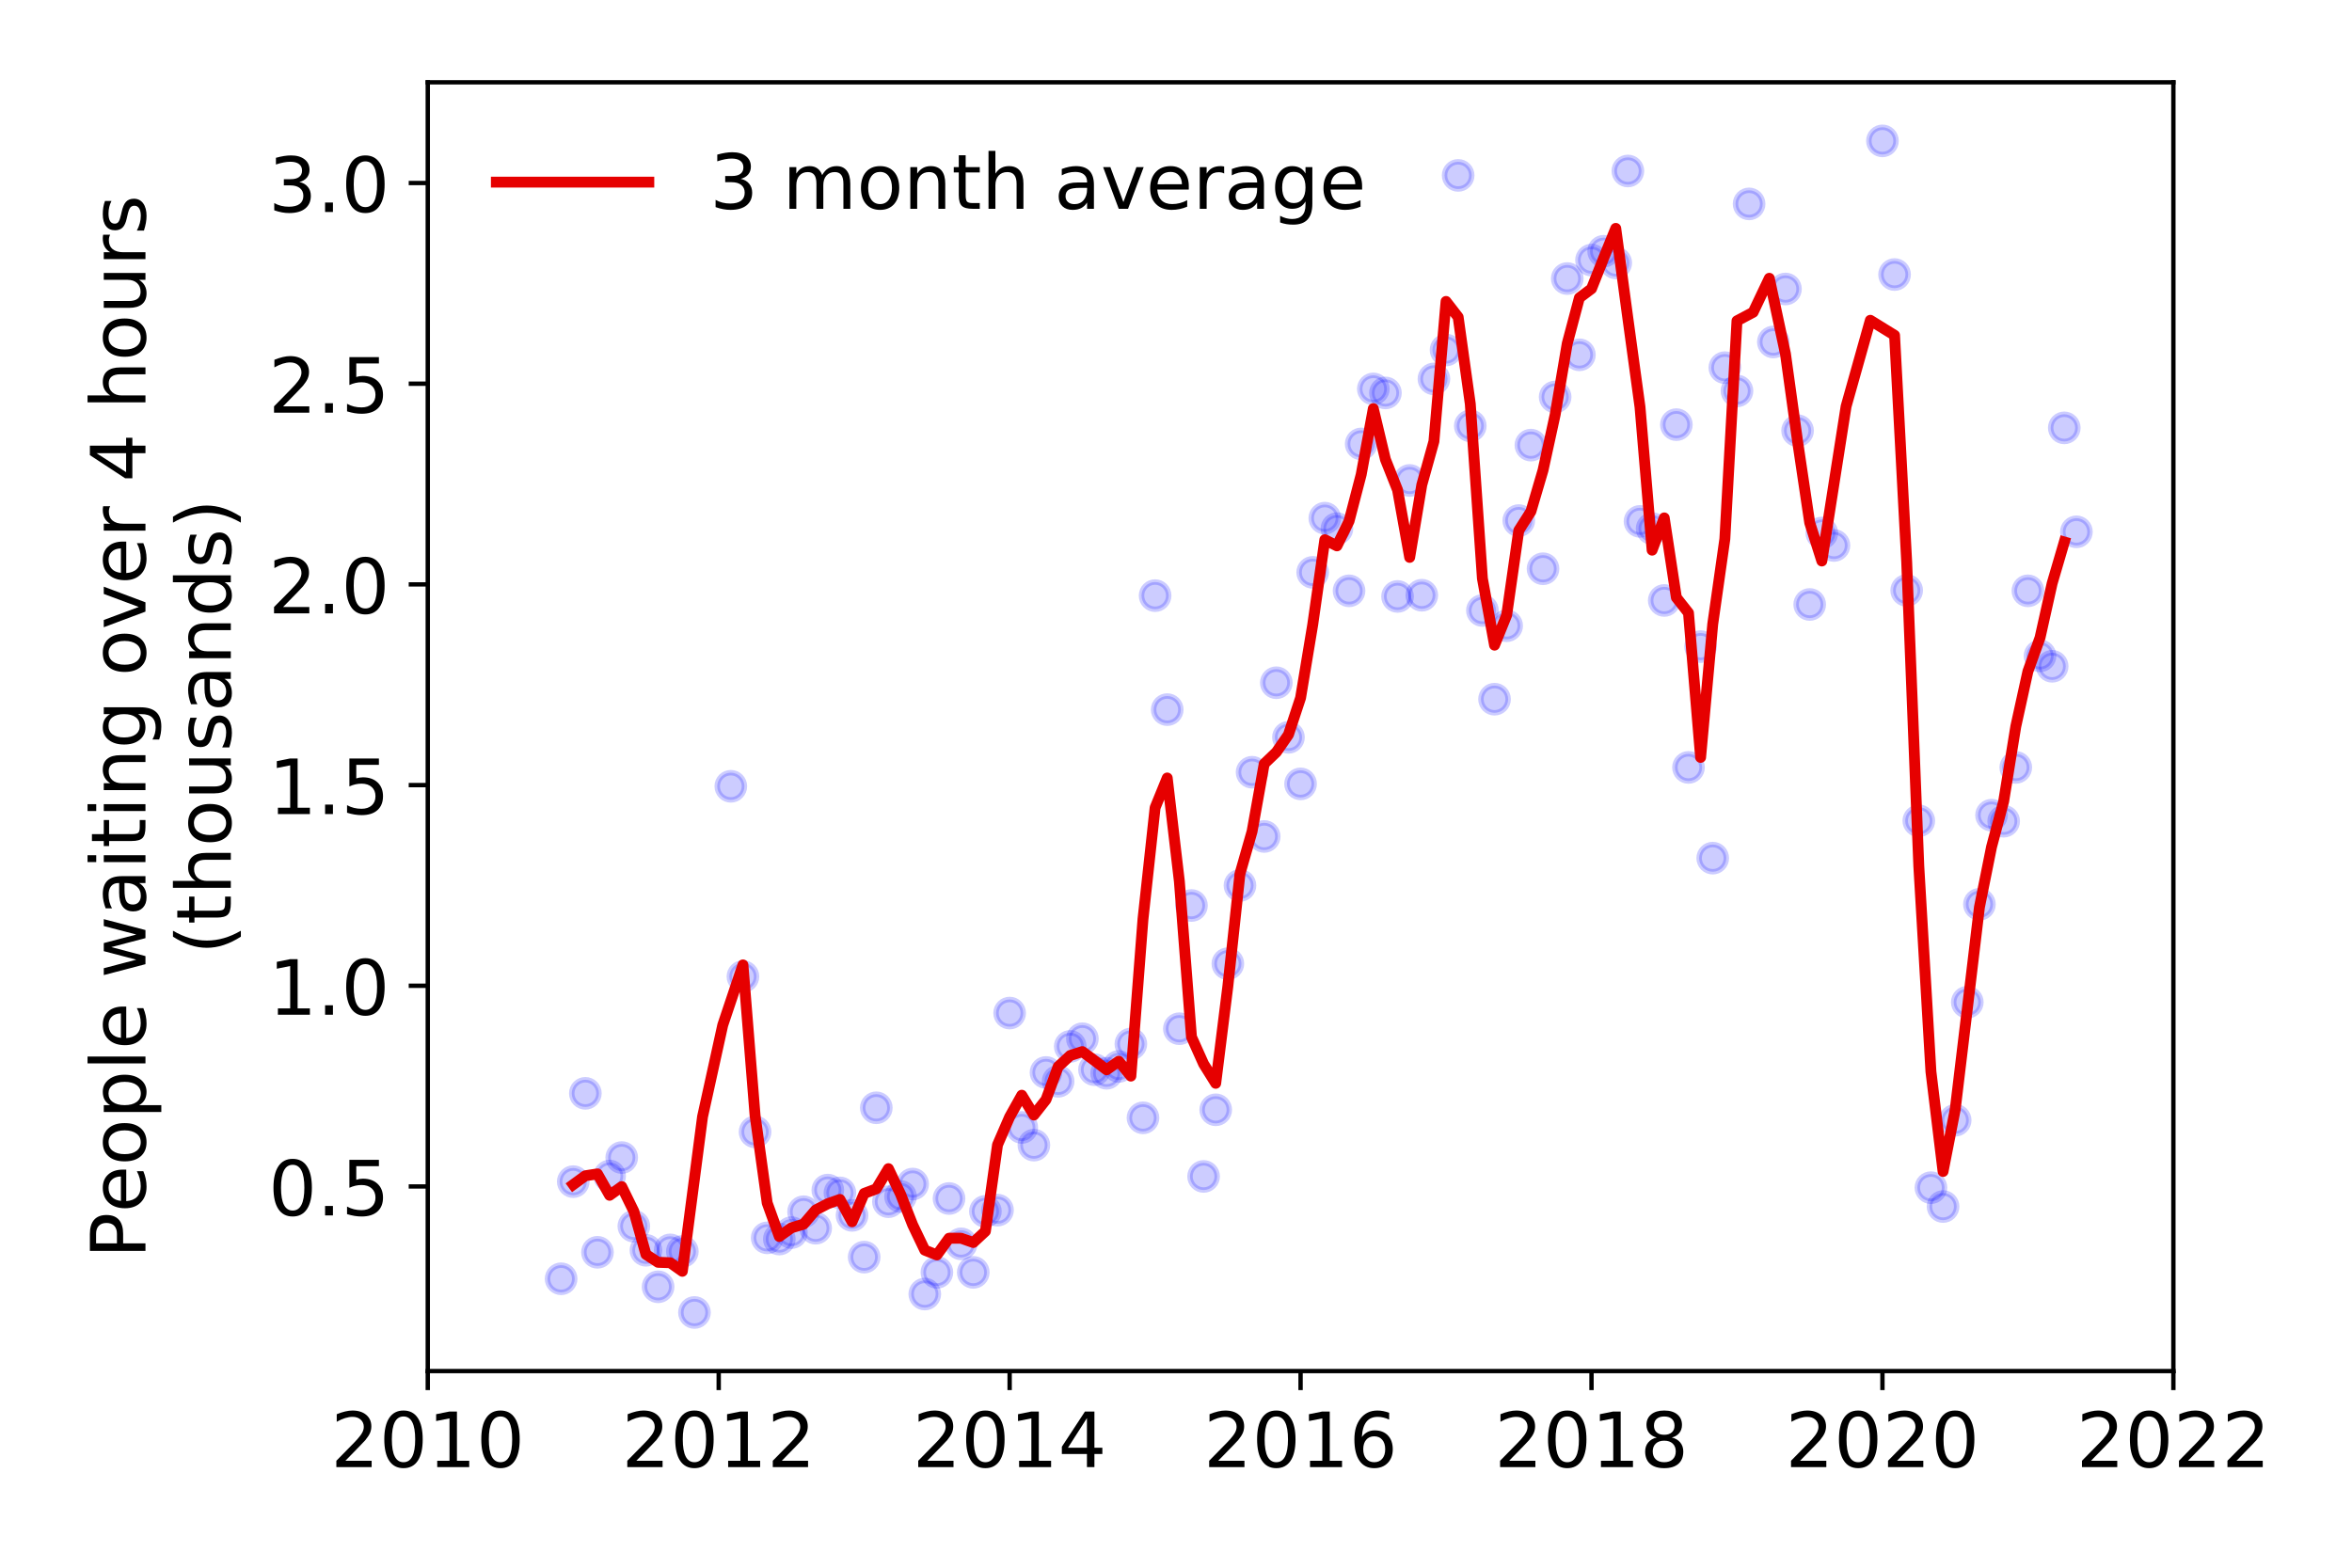 <?xml version="1.0" encoding="utf-8" standalone="no"?>
<!DOCTYPE svg PUBLIC "-//W3C//DTD SVG 1.1//EN"
  "http://www.w3.org/Graphics/SVG/1.1/DTD/svg11.dtd">
<!-- Created with matplotlib (https://matplotlib.org/) -->
<svg height="288pt" version="1.1" viewBox="0 0 432 288" width="432pt" xmlns="http://www.w3.org/2000/svg" xmlns:xlink="http://www.w3.org/1999/xlink">
 <defs>
  <style type="text/css">
*{stroke-linecap:butt;stroke-linejoin:round;}
  </style>
 </defs>
 <g id="figure_1">
  <g id="patch_1">
   <path d="M 0 288 
L 432 288 
L 432 0 
L 0 0 
z
" style="fill:#ffffff;"/>
  </g>
  <g id="axes_1">
   <g id="patch_2">
    <path d="M 78.57 251.88 
L 399.192 251.88 
L 399.192 15.12 
L 78.57 15.12 
z
" style="fill:#ffffff;"/>
   </g>
   <g id="matplotlib.axis_1">
    <g id="xtick_1">
     <g id="line2d_1">
      <defs>
       <path d="M 0 0 
L 0 3.5 
" id="m2242f8051a" style="stroke:#000000;stroke-width:0.8;"/>
      </defs>
      <g>
       <use style="stroke:#000000;stroke-width:0.8;" x="78.57" xlink:href="#m2242f8051a" y="251.88"/>
      </g>
     </g>
     <g id="text_1">
      <!-- 2010 -->
      <defs>
       <path d="M 19.188 8.297 
L 53.609 8.297 
L 53.609 0 
L 7.328 0 
L 7.328 8.297 
Q 12.938 14.109 22.625 23.891 
Q 32.328 33.688 34.812 36.531 
Q 39.547 41.844 41.422 45.531 
Q 43.312 49.219 43.312 52.781 
Q 43.312 58.594 39.234 62.25 
Q 35.156 65.922 28.609 65.922 
Q 23.969 65.922 18.812 64.312 
Q 13.672 62.703 7.812 59.422 
L 7.812 69.391 
Q 13.766 71.781 18.938 73 
Q 24.125 74.219 28.422 74.219 
Q 39.75 74.219 46.484 68.547 
Q 53.219 62.891 53.219 53.422 
Q 53.219 48.922 51.531 44.891 
Q 49.859 40.875 45.406 35.406 
Q 44.188 33.984 37.641 27.219 
Q 31.109 20.453 19.188 8.297 
z
" id="DejaVuSans-50"/>
       <path d="M 31.781 66.406 
Q 24.172 66.406 20.328 58.906 
Q 16.5 51.422 16.5 36.375 
Q 16.5 21.391 20.328 13.891 
Q 24.172 6.391 31.781 6.391 
Q 39.453 6.391 43.281 13.891 
Q 47.125 21.391 47.125 36.375 
Q 47.125 51.422 43.281 58.906 
Q 39.453 66.406 31.781 66.406 
z
M 31.781 74.219 
Q 44.047 74.219 50.516 64.516 
Q 56.984 54.828 56.984 36.375 
Q 56.984 17.969 50.516 8.266 
Q 44.047 -1.422 31.781 -1.422 
Q 19.531 -1.422 13.062 8.266 
Q 6.594 17.969 6.594 36.375 
Q 6.594 54.828 13.062 64.516 
Q 19.531 74.219 31.781 74.219 
z
" id="DejaVuSans-48"/>
       <path d="M 12.406 8.297 
L 28.516 8.297 
L 28.516 63.922 
L 10.984 60.406 
L 10.984 69.391 
L 28.422 72.906 
L 38.281 72.906 
L 38.281 8.297 
L 54.391 8.297 
L 54.391 0 
L 12.406 0 
z
" id="DejaVuSans-49"/>
      </defs>
      <g transform="translate(60.755 269.518)scale(0.14 -0.14)">
       <use xlink:href="#DejaVuSans-50"/>
       <use x="63.623" xlink:href="#DejaVuSans-48"/>
       <use x="127.246" xlink:href="#DejaVuSans-49"/>
       <use x="190.869" xlink:href="#DejaVuSans-48"/>
      </g>
     </g>
    </g>
    <g id="xtick_2">
     <g id="line2d_2">
      <g>
       <use style="stroke:#000000;stroke-width:0.8;" x="132.007" xlink:href="#m2242f8051a" y="251.88"/>
      </g>
     </g>
     <g id="text_2">
      <!-- 2012 -->
      <g transform="translate(114.192 269.518)scale(0.14 -0.14)">
       <use xlink:href="#DejaVuSans-50"/>
       <use x="63.623" xlink:href="#DejaVuSans-48"/>
       <use x="127.246" xlink:href="#DejaVuSans-49"/>
       <use x="190.869" xlink:href="#DejaVuSans-50"/>
      </g>
     </g>
    </g>
    <g id="xtick_3">
     <g id="line2d_3">
      <g>
       <use style="stroke:#000000;stroke-width:0.8;" x="185.444" xlink:href="#m2242f8051a" y="251.88"/>
      </g>
     </g>
     <g id="text_3">
      <!-- 2014 -->
      <defs>
       <path d="M 37.797 64.312 
L 12.891 25.391 
L 37.797 25.391 
z
M 35.203 72.906 
L 47.609 72.906 
L 47.609 25.391 
L 58.016 25.391 
L 58.016 17.188 
L 47.609 17.188 
L 47.609 0 
L 37.797 0 
L 37.797 17.188 
L 4.891 17.188 
L 4.891 26.703 
z
" id="DejaVuSans-52"/>
      </defs>
      <g transform="translate(167.629 269.518)scale(0.14 -0.14)">
       <use xlink:href="#DejaVuSans-50"/>
       <use x="63.623" xlink:href="#DejaVuSans-48"/>
       <use x="127.246" xlink:href="#DejaVuSans-49"/>
       <use x="190.869" xlink:href="#DejaVuSans-52"/>
      </g>
     </g>
    </g>
    <g id="xtick_4">
     <g id="line2d_4">
      <g>
       <use style="stroke:#000000;stroke-width:0.8;" x="238.881" xlink:href="#m2242f8051a" y="251.88"/>
      </g>
     </g>
     <g id="text_4">
      <!-- 2016 -->
      <defs>
       <path d="M 33.016 40.375 
Q 26.375 40.375 22.484 35.828 
Q 18.609 31.297 18.609 23.391 
Q 18.609 15.531 22.484 10.953 
Q 26.375 6.391 33.016 6.391 
Q 39.656 6.391 43.531 10.953 
Q 47.406 15.531 47.406 23.391 
Q 47.406 31.297 43.531 35.828 
Q 39.656 40.375 33.016 40.375 
z
M 52.594 71.297 
L 52.594 62.312 
Q 48.875 64.062 45.094 64.984 
Q 41.312 65.922 37.594 65.922 
Q 27.828 65.922 22.672 59.328 
Q 17.531 52.734 16.797 39.406 
Q 19.672 43.656 24.016 45.922 
Q 28.375 48.188 33.594 48.188 
Q 44.578 48.188 50.953 41.516 
Q 57.328 34.859 57.328 23.391 
Q 57.328 12.156 50.688 5.359 
Q 44.047 -1.422 33.016 -1.422 
Q 20.359 -1.422 13.672 8.266 
Q 6.984 17.969 6.984 36.375 
Q 6.984 53.656 15.188 63.938 
Q 23.391 74.219 37.203 74.219 
Q 40.922 74.219 44.703 73.484 
Q 48.484 72.75 52.594 71.297 
z
" id="DejaVuSans-54"/>
      </defs>
      <g transform="translate(221.066 269.518)scale(0.14 -0.14)">
       <use xlink:href="#DejaVuSans-50"/>
       <use x="63.623" xlink:href="#DejaVuSans-48"/>
       <use x="127.246" xlink:href="#DejaVuSans-49"/>
       <use x="190.869" xlink:href="#DejaVuSans-54"/>
      </g>
     </g>
    </g>
    <g id="xtick_5">
     <g id="line2d_5">
      <g>
       <use style="stroke:#000000;stroke-width:0.8;" x="292.318" xlink:href="#m2242f8051a" y="251.88"/>
      </g>
     </g>
     <g id="text_5">
      <!-- 2018 -->
      <defs>
       <path d="M 31.781 34.625 
Q 24.75 34.625 20.719 30.859 
Q 16.703 27.094 16.703 20.516 
Q 16.703 13.922 20.719 10.156 
Q 24.75 6.391 31.781 6.391 
Q 38.812 6.391 42.859 10.172 
Q 46.922 13.969 46.922 20.516 
Q 46.922 27.094 42.891 30.859 
Q 38.875 34.625 31.781 34.625 
z
M 21.922 38.812 
Q 15.578 40.375 12.031 44.719 
Q 8.5 49.078 8.5 55.328 
Q 8.5 64.062 14.719 69.141 
Q 20.953 74.219 31.781 74.219 
Q 42.672 74.219 48.875 69.141 
Q 55.078 64.062 55.078 55.328 
Q 55.078 49.078 51.531 44.719 
Q 48 40.375 41.703 38.812 
Q 48.828 37.156 52.797 32.312 
Q 56.781 27.484 56.781 20.516 
Q 56.781 9.906 50.312 4.234 
Q 43.844 -1.422 31.781 -1.422 
Q 19.734 -1.422 13.25 4.234 
Q 6.781 9.906 6.781 20.516 
Q 6.781 27.484 10.781 32.312 
Q 14.797 37.156 21.922 38.812 
z
M 18.312 54.391 
Q 18.312 48.734 21.844 45.562 
Q 25.391 42.391 31.781 42.391 
Q 38.141 42.391 41.719 45.562 
Q 45.312 48.734 45.312 54.391 
Q 45.312 60.062 41.719 63.234 
Q 38.141 66.406 31.781 66.406 
Q 25.391 66.406 21.844 63.234 
Q 18.312 60.062 18.312 54.391 
z
" id="DejaVuSans-56"/>
      </defs>
      <g transform="translate(274.503 269.518)scale(0.14 -0.14)">
       <use xlink:href="#DejaVuSans-50"/>
       <use x="63.623" xlink:href="#DejaVuSans-48"/>
       <use x="127.246" xlink:href="#DejaVuSans-49"/>
       <use x="190.869" xlink:href="#DejaVuSans-56"/>
      </g>
     </g>
    </g>
    <g id="xtick_6">
     <g id="line2d_6">
      <g>
       <use style="stroke:#000000;stroke-width:0.8;" x="345.755" xlink:href="#m2242f8051a" y="251.88"/>
      </g>
     </g>
     <g id="text_6">
      <!-- 2020 -->
      <g transform="translate(327.94 269.518)scale(0.14 -0.14)">
       <use xlink:href="#DejaVuSans-50"/>
       <use x="63.623" xlink:href="#DejaVuSans-48"/>
       <use x="127.246" xlink:href="#DejaVuSans-50"/>
       <use x="190.869" xlink:href="#DejaVuSans-48"/>
      </g>
     </g>
    </g>
    <g id="xtick_7">
     <g id="line2d_7">
      <g>
       <use style="stroke:#000000;stroke-width:0.8;" x="399.192" xlink:href="#m2242f8051a" y="251.88"/>
      </g>
     </g>
     <g id="text_7">
      <!-- 2022 -->
      <g transform="translate(381.377 269.518)scale(0.14 -0.14)">
       <use xlink:href="#DejaVuSans-50"/>
       <use x="63.623" xlink:href="#DejaVuSans-48"/>
       <use x="127.246" xlink:href="#DejaVuSans-50"/>
       <use x="190.869" xlink:href="#DejaVuSans-50"/>
      </g>
     </g>
    </g>
   </g>
   <g id="matplotlib.axis_2">
    <g id="ytick_1">
     <g id="line2d_8">
      <defs>
       <path d="M 0 0 
L -3.5 0 
" id="m1d94626349" style="stroke:#000000;stroke-width:0.8;"/>
      </defs>
      <g>
       <use style="stroke:#000000;stroke-width:0.8;" x="78.57" xlink:href="#m1d94626349" y="217.965"/>
      </g>
     </g>
     <g id="text_8">
      <!-- 0.5 -->
      <defs>
       <path d="M 10.688 12.406 
L 21 12.406 
L 21 0 
L 10.688 0 
z
" id="DejaVuSans-46"/>
       <path d="M 10.797 72.906 
L 49.516 72.906 
L 49.516 64.594 
L 19.828 64.594 
L 19.828 46.734 
Q 21.969 47.469 24.109 47.828 
Q 26.266 48.188 28.422 48.188 
Q 40.625 48.188 47.75 41.5 
Q 54.891 34.812 54.891 23.391 
Q 54.891 11.625 47.562 5.094 
Q 40.234 -1.422 26.906 -1.422 
Q 22.312 -1.422 17.547 -0.641 
Q 12.797 0.141 7.719 1.703 
L 7.719 11.625 
Q 12.109 9.234 16.797 8.062 
Q 21.484 6.891 26.703 6.891 
Q 35.156 6.891 40.078 11.328 
Q 45.016 15.766 45.016 23.391 
Q 45.016 31 40.078 35.438 
Q 35.156 39.891 26.703 39.891 
Q 22.75 39.891 18.812 39.016 
Q 14.891 38.141 10.797 36.281 
z
" id="DejaVuSans-53"/>
      </defs>
      <g transform="translate(49.306 223.284)scale(0.14 -0.14)">
       <use xlink:href="#DejaVuSans-48"/>
       <use x="63.623" xlink:href="#DejaVuSans-46"/>
       <use x="95.41" xlink:href="#DejaVuSans-53"/>
      </g>
     </g>
    </g>
    <g id="ytick_2">
     <g id="line2d_9">
      <g>
       <use style="stroke:#000000;stroke-width:0.8;" x="78.57" xlink:href="#m1d94626349" y="181.097"/>
      </g>
     </g>
     <g id="text_9">
      <!-- 1.0 -->
      <g transform="translate(49.306 186.416)scale(0.14 -0.14)">
       <use xlink:href="#DejaVuSans-49"/>
       <use x="63.623" xlink:href="#DejaVuSans-46"/>
       <use x="95.41" xlink:href="#DejaVuSans-48"/>
      </g>
     </g>
    </g>
    <g id="ytick_3">
     <g id="line2d_10">
      <g>
       <use style="stroke:#000000;stroke-width:0.8;" x="78.57" xlink:href="#m1d94626349" y="144.229"/>
      </g>
     </g>
     <g id="text_10">
      <!-- 1.5 -->
      <g transform="translate(49.306 149.548)scale(0.14 -0.14)">
       <use xlink:href="#DejaVuSans-49"/>
       <use x="63.623" xlink:href="#DejaVuSans-46"/>
       <use x="95.41" xlink:href="#DejaVuSans-53"/>
      </g>
     </g>
    </g>
    <g id="ytick_4">
     <g id="line2d_11">
      <g>
       <use style="stroke:#000000;stroke-width:0.8;" x="78.57" xlink:href="#m1d94626349" y="107.36"/>
      </g>
     </g>
     <g id="text_11">
      <!-- 2.0 -->
      <g transform="translate(49.306 112.679)scale(0.14 -0.14)">
       <use xlink:href="#DejaVuSans-50"/>
       <use x="63.623" xlink:href="#DejaVuSans-46"/>
       <use x="95.41" xlink:href="#DejaVuSans-48"/>
      </g>
     </g>
    </g>
    <g id="ytick_5">
     <g id="line2d_12">
      <g>
       <use style="stroke:#000000;stroke-width:0.8;" x="78.57" xlink:href="#m1d94626349" y="70.492"/>
      </g>
     </g>
     <g id="text_12">
      <!-- 2.5 -->
      <g transform="translate(49.306 75.811)scale(0.14 -0.14)">
       <use xlink:href="#DejaVuSans-50"/>
       <use x="63.623" xlink:href="#DejaVuSans-46"/>
       <use x="95.41" xlink:href="#DejaVuSans-53"/>
      </g>
     </g>
    </g>
    <g id="ytick_6">
     <g id="line2d_13">
      <g>
       <use style="stroke:#000000;stroke-width:0.8;" x="78.57" xlink:href="#m1d94626349" y="33.624"/>
      </g>
     </g>
     <g id="text_13">
      <!-- 3.0 -->
      <defs>
       <path d="M 40.578 39.312 
Q 47.656 37.797 51.625 33 
Q 55.609 28.219 55.609 21.188 
Q 55.609 10.406 48.188 4.484 
Q 40.766 -1.422 27.094 -1.422 
Q 22.516 -1.422 17.656 -0.516 
Q 12.797 0.391 7.625 2.203 
L 7.625 11.719 
Q 11.719 9.328 16.594 8.109 
Q 21.484 6.891 26.812 6.891 
Q 36.078 6.891 40.938 10.547 
Q 45.797 14.203 45.797 21.188 
Q 45.797 27.641 41.281 31.266 
Q 36.766 34.906 28.719 34.906 
L 20.219 34.906 
L 20.219 43.016 
L 29.109 43.016 
Q 36.375 43.016 40.234 45.922 
Q 44.094 48.828 44.094 54.297 
Q 44.094 59.906 40.109 62.906 
Q 36.141 65.922 28.719 65.922 
Q 24.656 65.922 20.016 65.031 
Q 15.375 64.156 9.812 62.312 
L 9.812 71.094 
Q 15.438 72.656 20.344 73.438 
Q 25.25 74.219 29.594 74.219 
Q 40.828 74.219 47.359 69.109 
Q 53.906 64.016 53.906 55.328 
Q 53.906 49.266 50.438 45.094 
Q 46.969 40.922 40.578 39.312 
z
" id="DejaVuSans-51"/>
      </defs>
      <g transform="translate(49.306 38.943)scale(0.14 -0.14)">
       <use xlink:href="#DejaVuSans-51"/>
       <use x="63.623" xlink:href="#DejaVuSans-46"/>
       <use x="95.41" xlink:href="#DejaVuSans-48"/>
      </g>
     </g>
    </g>
    <g id="text_14">
     <!-- People waiting over 4 hours -->
     <defs>
      <path d="M 19.672 64.797 
L 19.672 37.406 
L 32.078 37.406 
Q 38.969 37.406 42.719 40.969 
Q 46.484 44.531 46.484 51.125 
Q 46.484 57.672 42.719 61.234 
Q 38.969 64.797 32.078 64.797 
z
M 9.812 72.906 
L 32.078 72.906 
Q 44.344 72.906 50.609 67.359 
Q 56.891 61.812 56.891 51.125 
Q 56.891 40.328 50.609 34.812 
Q 44.344 29.297 32.078 29.297 
L 19.672 29.297 
L 19.672 0 
L 9.812 0 
z
" id="DejaVuSans-80"/>
      <path d="M 56.203 29.594 
L 56.203 25.203 
L 14.891 25.203 
Q 15.484 15.922 20.484 11.062 
Q 25.484 6.203 34.422 6.203 
Q 39.594 6.203 44.453 7.469 
Q 49.312 8.734 54.109 11.281 
L 54.109 2.781 
Q 49.266 0.734 44.188 -0.344 
Q 39.109 -1.422 33.891 -1.422 
Q 20.797 -1.422 13.156 6.188 
Q 5.516 13.812 5.516 26.812 
Q 5.516 40.234 12.766 48.109 
Q 20.016 56 32.328 56 
Q 43.359 56 49.781 48.891 
Q 56.203 41.797 56.203 29.594 
z
M 47.219 32.234 
Q 47.125 39.594 43.094 43.984 
Q 39.062 48.391 32.422 48.391 
Q 24.906 48.391 20.391 44.141 
Q 15.875 39.891 15.188 32.172 
z
" id="DejaVuSans-101"/>
      <path d="M 30.609 48.391 
Q 23.391 48.391 19.188 42.75 
Q 14.984 37.109 14.984 27.297 
Q 14.984 17.484 19.156 11.844 
Q 23.344 6.203 30.609 6.203 
Q 37.797 6.203 41.984 11.859 
Q 46.188 17.531 46.188 27.297 
Q 46.188 37.016 41.984 42.703 
Q 37.797 48.391 30.609 48.391 
z
M 30.609 56 
Q 42.328 56 49.016 48.375 
Q 55.719 40.766 55.719 27.297 
Q 55.719 13.875 49.016 6.219 
Q 42.328 -1.422 30.609 -1.422 
Q 18.844 -1.422 12.172 6.219 
Q 5.516 13.875 5.516 27.297 
Q 5.516 40.766 12.172 48.375 
Q 18.844 56 30.609 56 
z
" id="DejaVuSans-111"/>
      <path d="M 18.109 8.203 
L 18.109 -20.797 
L 9.078 -20.797 
L 9.078 54.688 
L 18.109 54.688 
L 18.109 46.391 
Q 20.953 51.266 25.266 53.625 
Q 29.594 56 35.594 56 
Q 45.562 56 51.781 48.094 
Q 58.016 40.188 58.016 27.297 
Q 58.016 14.406 51.781 6.484 
Q 45.562 -1.422 35.594 -1.422 
Q 29.594 -1.422 25.266 0.953 
Q 20.953 3.328 18.109 8.203 
z
M 48.688 27.297 
Q 48.688 37.203 44.609 42.844 
Q 40.531 48.484 33.406 48.484 
Q 26.266 48.484 22.188 42.844 
Q 18.109 37.203 18.109 27.297 
Q 18.109 17.391 22.188 11.75 
Q 26.266 6.109 33.406 6.109 
Q 40.531 6.109 44.609 11.75 
Q 48.688 17.391 48.688 27.297 
z
" id="DejaVuSans-112"/>
      <path d="M 9.422 75.984 
L 18.406 75.984 
L 18.406 0 
L 9.422 0 
z
" id="DejaVuSans-108"/>
      <path id="DejaVuSans-32"/>
      <path d="M 4.203 54.688 
L 13.188 54.688 
L 24.422 12.016 
L 35.594 54.688 
L 46.188 54.688 
L 57.422 12.016 
L 68.609 54.688 
L 77.594 54.688 
L 63.281 0 
L 52.688 0 
L 40.922 44.828 
L 29.109 0 
L 18.5 0 
z
" id="DejaVuSans-119"/>
      <path d="M 34.281 27.484 
Q 23.391 27.484 19.188 25 
Q 14.984 22.516 14.984 16.5 
Q 14.984 11.719 18.141 8.906 
Q 21.297 6.109 26.703 6.109 
Q 34.188 6.109 38.703 11.406 
Q 43.219 16.703 43.219 25.484 
L 43.219 27.484 
z
M 52.203 31.203 
L 52.203 0 
L 43.219 0 
L 43.219 8.297 
Q 40.141 3.328 35.547 0.953 
Q 30.953 -1.422 24.312 -1.422 
Q 15.922 -1.422 10.953 3.297 
Q 6 8.016 6 15.922 
Q 6 25.141 12.172 29.828 
Q 18.359 34.516 30.609 34.516 
L 43.219 34.516 
L 43.219 35.406 
Q 43.219 41.609 39.141 45 
Q 35.062 48.391 27.688 48.391 
Q 23 48.391 18.547 47.266 
Q 14.109 46.141 10.016 43.891 
L 10.016 52.203 
Q 14.938 54.109 19.578 55.047 
Q 24.219 56 28.609 56 
Q 40.484 56 46.344 49.844 
Q 52.203 43.703 52.203 31.203 
z
" id="DejaVuSans-97"/>
      <path d="M 9.422 54.688 
L 18.406 54.688 
L 18.406 0 
L 9.422 0 
z
M 9.422 75.984 
L 18.406 75.984 
L 18.406 64.594 
L 9.422 64.594 
z
" id="DejaVuSans-105"/>
      <path d="M 18.312 70.219 
L 18.312 54.688 
L 36.812 54.688 
L 36.812 47.703 
L 18.312 47.703 
L 18.312 18.016 
Q 18.312 11.328 20.141 9.422 
Q 21.969 7.516 27.594 7.516 
L 36.812 7.516 
L 36.812 0 
L 27.594 0 
Q 17.188 0 13.234 3.875 
Q 9.281 7.766 9.281 18.016 
L 9.281 47.703 
L 2.688 47.703 
L 2.688 54.688 
L 9.281 54.688 
L 9.281 70.219 
z
" id="DejaVuSans-116"/>
      <path d="M 54.891 33.016 
L 54.891 0 
L 45.906 0 
L 45.906 32.719 
Q 45.906 40.484 42.875 44.328 
Q 39.844 48.188 33.797 48.188 
Q 26.516 48.188 22.312 43.547 
Q 18.109 38.922 18.109 30.906 
L 18.109 0 
L 9.078 0 
L 9.078 54.688 
L 18.109 54.688 
L 18.109 46.188 
Q 21.344 51.125 25.703 53.562 
Q 30.078 56 35.797 56 
Q 45.219 56 50.047 50.172 
Q 54.891 44.344 54.891 33.016 
z
" id="DejaVuSans-110"/>
      <path d="M 45.406 27.984 
Q 45.406 37.75 41.375 43.109 
Q 37.359 48.484 30.078 48.484 
Q 22.859 48.484 18.828 43.109 
Q 14.797 37.75 14.797 27.984 
Q 14.797 18.266 18.828 12.891 
Q 22.859 7.516 30.078 7.516 
Q 37.359 7.516 41.375 12.891 
Q 45.406 18.266 45.406 27.984 
z
M 54.391 6.781 
Q 54.391 -7.172 48.188 -13.984 
Q 42 -20.797 29.203 -20.797 
Q 24.469 -20.797 20.266 -20.094 
Q 16.062 -19.391 12.109 -17.922 
L 12.109 -9.188 
Q 16.062 -11.328 19.922 -12.344 
Q 23.781 -13.375 27.781 -13.375 
Q 36.625 -13.375 41.016 -8.766 
Q 45.406 -4.156 45.406 5.172 
L 45.406 9.625 
Q 42.625 4.781 38.281 2.391 
Q 33.938 0 27.875 0 
Q 17.828 0 11.672 7.656 
Q 5.516 15.328 5.516 27.984 
Q 5.516 40.672 11.672 48.328 
Q 17.828 56 27.875 56 
Q 33.938 56 38.281 53.609 
Q 42.625 51.219 45.406 46.391 
L 45.406 54.688 
L 54.391 54.688 
z
" id="DejaVuSans-103"/>
      <path d="M 2.984 54.688 
L 12.5 54.688 
L 29.594 8.797 
L 46.688 54.688 
L 56.203 54.688 
L 35.688 0 
L 23.484 0 
z
" id="DejaVuSans-118"/>
      <path d="M 41.109 46.297 
Q 39.594 47.172 37.812 47.578 
Q 36.031 48 33.891 48 
Q 26.266 48 22.188 43.047 
Q 18.109 38.094 18.109 28.812 
L 18.109 0 
L 9.078 0 
L 9.078 54.688 
L 18.109 54.688 
L 18.109 46.188 
Q 20.953 51.172 25.484 53.578 
Q 30.031 56 36.531 56 
Q 37.453 56 38.578 55.875 
Q 39.703 55.766 41.062 55.516 
z
" id="DejaVuSans-114"/>
      <path d="M 54.891 33.016 
L 54.891 0 
L 45.906 0 
L 45.906 32.719 
Q 45.906 40.484 42.875 44.328 
Q 39.844 48.188 33.797 48.188 
Q 26.516 48.188 22.312 43.547 
Q 18.109 38.922 18.109 30.906 
L 18.109 0 
L 9.078 0 
L 9.078 75.984 
L 18.109 75.984 
L 18.109 46.188 
Q 21.344 51.125 25.703 53.562 
Q 30.078 56 35.797 56 
Q 45.219 56 50.047 50.172 
Q 54.891 44.344 54.891 33.016 
z
" id="DejaVuSans-104"/>
      <path d="M 8.5 21.578 
L 8.5 54.688 
L 17.484 54.688 
L 17.484 21.922 
Q 17.484 14.156 20.5 10.266 
Q 23.531 6.391 29.594 6.391 
Q 36.859 6.391 41.078 11.031 
Q 45.312 15.672 45.312 23.688 
L 45.312 54.688 
L 54.297 54.688 
L 54.297 0 
L 45.312 0 
L 45.312 8.406 
Q 42.047 3.422 37.719 1 
Q 33.406 -1.422 27.688 -1.422 
Q 18.266 -1.422 13.375 4.438 
Q 8.5 10.297 8.5 21.578 
z
M 31.109 56 
z
" id="DejaVuSans-117"/>
      <path d="M 44.281 53.078 
L 44.281 44.578 
Q 40.484 46.531 36.375 47.5 
Q 32.281 48.484 27.875 48.484 
Q 21.188 48.484 17.844 46.438 
Q 14.5 44.391 14.5 40.281 
Q 14.5 37.156 16.891 35.375 
Q 19.281 33.594 26.516 31.984 
L 29.594 31.297 
Q 39.156 29.25 43.188 25.516 
Q 47.219 21.781 47.219 15.094 
Q 47.219 7.469 41.188 3.016 
Q 35.156 -1.422 24.609 -1.422 
Q 20.219 -1.422 15.453 -0.562 
Q 10.688 0.297 5.422 2 
L 5.422 11.281 
Q 10.406 8.688 15.234 7.391 
Q 20.062 6.109 24.812 6.109 
Q 31.156 6.109 34.562 8.281 
Q 37.984 10.453 37.984 14.406 
Q 37.984 18.062 35.516 20.016 
Q 33.062 21.969 24.703 23.781 
L 21.578 24.516 
Q 13.234 26.266 9.516 29.906 
Q 5.812 33.547 5.812 39.891 
Q 5.812 47.609 11.281 51.797 
Q 16.75 56 26.812 56 
Q 31.781 56 36.172 55.266 
Q 40.578 54.547 44.281 53.078 
z
" id="DejaVuSans-115"/>
     </defs>
     <g transform="translate(26.717 231.175)rotate(-90)scale(0.14 -0.14)">
      <use xlink:href="#DejaVuSans-80"/>
      <use x="60.256" xlink:href="#DejaVuSans-101"/>
      <use x="121.779" xlink:href="#DejaVuSans-111"/>
      <use x="182.961" xlink:href="#DejaVuSans-112"/>
      <use x="246.438" xlink:href="#DejaVuSans-108"/>
      <use x="274.221" xlink:href="#DejaVuSans-101"/>
      <use x="335.744" xlink:href="#DejaVuSans-32"/>
      <use x="367.531" xlink:href="#DejaVuSans-119"/>
      <use x="449.318" xlink:href="#DejaVuSans-97"/>
      <use x="510.598" xlink:href="#DejaVuSans-105"/>
      <use x="538.381" xlink:href="#DejaVuSans-116"/>
      <use x="577.59" xlink:href="#DejaVuSans-105"/>
      <use x="605.373" xlink:href="#DejaVuSans-110"/>
      <use x="668.752" xlink:href="#DejaVuSans-103"/>
      <use x="732.229" xlink:href="#DejaVuSans-32"/>
      <use x="764.016" xlink:href="#DejaVuSans-111"/>
      <use x="825.197" xlink:href="#DejaVuSans-118"/>
      <use x="884.377" xlink:href="#DejaVuSans-101"/>
      <use x="945.9" xlink:href="#DejaVuSans-114"/>
      <use x="987.014" xlink:href="#DejaVuSans-32"/>
      <use x="1018.801" xlink:href="#DejaVuSans-52"/>
      <use x="1082.424" xlink:href="#DejaVuSans-32"/>
      <use x="1114.211" xlink:href="#DejaVuSans-104"/>
      <use x="1177.59" xlink:href="#DejaVuSans-111"/>
      <use x="1238.771" xlink:href="#DejaVuSans-117"/>
      <use x="1302.15" xlink:href="#DejaVuSans-114"/>
      <use x="1343.264" xlink:href="#DejaVuSans-115"/>
     </g>
     <!-- (thousands) -->
     <defs>
      <path d="M 31 75.875 
Q 24.469 64.656 21.281 53.656 
Q 18.109 42.672 18.109 31.391 
Q 18.109 20.125 21.312 9.062 
Q 24.516 -2 31 -13.188 
L 23.188 -13.188 
Q 15.875 -1.703 12.234 9.375 
Q 8.594 20.453 8.594 31.391 
Q 8.594 42.281 12.203 53.312 
Q 15.828 64.359 23.188 75.875 
z
" id="DejaVuSans-40"/>
      <path d="M 45.406 46.391 
L 45.406 75.984 
L 54.391 75.984 
L 54.391 0 
L 45.406 0 
L 45.406 8.203 
Q 42.578 3.328 38.25 0.953 
Q 33.938 -1.422 27.875 -1.422 
Q 17.969 -1.422 11.734 6.484 
Q 5.516 14.406 5.516 27.297 
Q 5.516 40.188 11.734 48.094 
Q 17.969 56 27.875 56 
Q 33.938 56 38.25 53.625 
Q 42.578 51.266 45.406 46.391 
z
M 14.797 27.297 
Q 14.797 17.391 18.875 11.75 
Q 22.953 6.109 30.078 6.109 
Q 37.203 6.109 41.297 11.75 
Q 45.406 17.391 45.406 27.297 
Q 45.406 37.203 41.297 42.844 
Q 37.203 48.484 30.078 48.484 
Q 22.953 48.484 18.875 42.844 
Q 14.797 37.203 14.797 27.297 
z
" id="DejaVuSans-100"/>
      <path d="M 8.016 75.875 
L 15.828 75.875 
Q 23.141 64.359 26.781 53.312 
Q 30.422 42.281 30.422 31.391 
Q 30.422 20.453 26.781 9.375 
Q 23.141 -1.703 15.828 -13.188 
L 8.016 -13.188 
Q 14.5 -2 17.703 9.062 
Q 20.906 20.125 20.906 31.391 
Q 20.906 42.672 17.703 53.656 
Q 14.5 64.656 8.016 75.875 
z
" id="DejaVuSans-41"/>
     </defs>
     <g transform="translate(42.394 175.325)rotate(-90)scale(0.14 -0.14)">
      <use xlink:href="#DejaVuSans-40"/>
      <use x="39.014" xlink:href="#DejaVuSans-116"/>
      <use x="78.223" xlink:href="#DejaVuSans-104"/>
      <use x="141.602" xlink:href="#DejaVuSans-111"/>
      <use x="202.783" xlink:href="#DejaVuSans-117"/>
      <use x="266.162" xlink:href="#DejaVuSans-115"/>
      <use x="318.262" xlink:href="#DejaVuSans-97"/>
      <use x="379.541" xlink:href="#DejaVuSans-110"/>
      <use x="442.92" xlink:href="#DejaVuSans-100"/>
      <use x="506.396" xlink:href="#DejaVuSans-115"/>
      <use x="558.496" xlink:href="#DejaVuSans-41"/>
     </g>
    </g>
   </g>
   <g id="line2d_14">
    <defs>
     <path d="M 0 2.5 
C 0.663 2.5 1.299 2.237 1.768 1.768 
C 2.237 1.299 2.5 0.663 2.5 0 
C 2.5 -0.663 2.237 -1.299 1.768 -1.768 
C 1.299 -2.237 0.663 -2.5 0 -2.5 
C -0.663 -2.5 -1.299 -2.237 -1.768 -1.768 
C -2.237 -1.299 -2.5 -0.663 -2.5 0 
C -2.5 0.663 -2.237 1.299 -1.768 1.768 
C -1.299 2.237 -0.663 2.5 0 2.5 
z
" id="m7524c88c62" style="stroke:#0000ff;stroke-opacity:0.2;"/>
    </defs>
    <g clip-path="url(#pe0cf7ed4c1)">
     <use style="fill:#0000ff;fill-opacity:0.2;stroke:#0000ff;stroke-opacity:0.2;" x="381.38" xlink:href="#m7524c88c62" y="97.701"/>
     <use style="fill:#0000ff;fill-opacity:0.2;stroke:#0000ff;stroke-opacity:0.2;" x="379.154" xlink:href="#m7524c88c62" y="78.603"/>
     <use style="fill:#0000ff;fill-opacity:0.2;stroke:#0000ff;stroke-opacity:0.2;" x="376.927" xlink:href="#m7524c88c62" y="122.403"/>
     <use style="fill:#0000ff;fill-opacity:0.2;stroke:#0000ff;stroke-opacity:0.2;" x="374.701" xlink:href="#m7524c88c62" y="120.486"/>
     <use style="fill:#0000ff;fill-opacity:0.2;stroke:#0000ff;stroke-opacity:0.2;" x="372.474" xlink:href="#m7524c88c62" y="108.54"/>
     <use style="fill:#0000ff;fill-opacity:0.2;stroke:#0000ff;stroke-opacity:0.2;" x="370.247" xlink:href="#m7524c88c62" y="140.984"/>
     <use style="fill:#0000ff;fill-opacity:0.2;stroke:#0000ff;stroke-opacity:0.2;" x="368.021" xlink:href="#m7524c88c62" y="150.865"/>
     <use style="fill:#0000ff;fill-opacity:0.2;stroke:#0000ff;stroke-opacity:0.2;" x="365.794" xlink:href="#m7524c88c62" y="149.759"/>
     <use style="fill:#0000ff;fill-opacity:0.2;stroke:#0000ff;stroke-opacity:0.2;" x="363.568" xlink:href="#m7524c88c62" y="166.128"/>
     <use style="fill:#0000ff;fill-opacity:0.2;stroke:#0000ff;stroke-opacity:0.2;" x="361.341" xlink:href="#m7524c88c62" y="184.12"/>
     <use style="fill:#0000ff;fill-opacity:0.2;stroke:#0000ff;stroke-opacity:0.2;" x="359.115" xlink:href="#m7524c88c62" y="205.798"/>
     <use style="fill:#0000ff;fill-opacity:0.2;stroke:#0000ff;stroke-opacity:0.2;" x="356.888" xlink:href="#m7524c88c62" y="221.652"/>
     <use style="fill:#0000ff;fill-opacity:0.2;stroke:#0000ff;stroke-opacity:0.2;" x="354.662" xlink:href="#m7524c88c62" y="218.186"/>
     <use style="fill:#0000ff;fill-opacity:0.2;stroke:#0000ff;stroke-opacity:0.2;" x="352.435" xlink:href="#m7524c88c62" y="150.791"/>
     <use style="fill:#0000ff;fill-opacity:0.2;stroke:#0000ff;stroke-opacity:0.2;" x="350.209" xlink:href="#m7524c88c62" y="108.467"/>
     <use style="fill:#0000ff;fill-opacity:0.2;stroke:#0000ff;stroke-opacity:0.2;" x="347.982" xlink:href="#m7524c88c62" y="50.436"/>
     <use style="fill:#0000ff;fill-opacity:0.2;stroke:#0000ff;stroke-opacity:0.2;" x="345.755" xlink:href="#m7524c88c62" y="25.882"/>
     <use style="fill:#0000ff;fill-opacity:0.2;stroke:#0000ff;stroke-opacity:0.2;" x="336.849" xlink:href="#m7524c88c62" y="100.208"/>
     <use style="fill:#0000ff;fill-opacity:0.2;stroke:#0000ff;stroke-opacity:0.2;" x="334.623" xlink:href="#m7524c88c62" y="97.922"/>
     <use style="fill:#0000ff;fill-opacity:0.2;stroke:#0000ff;stroke-opacity:0.2;" x="332.396" xlink:href="#m7524c88c62" y="111.047"/>
     <use style="fill:#0000ff;fill-opacity:0.2;stroke:#0000ff;stroke-opacity:0.2;" x="330.17" xlink:href="#m7524c88c62" y="79.119"/>
     <use style="fill:#0000ff;fill-opacity:0.2;stroke:#0000ff;stroke-opacity:0.2;" x="327.943" xlink:href="#m7524c88c62" y="53.091"/>
     <use style="fill:#0000ff;fill-opacity:0.2;stroke:#0000ff;stroke-opacity:0.2;" x="325.717" xlink:href="#m7524c88c62" y="62.824"/>
     <use style="fill:#0000ff;fill-opacity:0.2;stroke:#0000ff;stroke-opacity:0.2;" x="321.263" xlink:href="#m7524c88c62" y="37.458"/>
     <use style="fill:#0000ff;fill-opacity:0.2;stroke:#0000ff;stroke-opacity:0.2;" x="319.037" xlink:href="#m7524c88c62" y="71.82"/>
     <use style="fill:#0000ff;fill-opacity:0.2;stroke:#0000ff;stroke-opacity:0.2;" x="316.81" xlink:href="#m7524c88c62" y="67.543"/>
     <use style="fill:#0000ff;fill-opacity:0.2;stroke:#0000ff;stroke-opacity:0.2;" x="314.584" xlink:href="#m7524c88c62" y="157.649"/>
     <use style="fill:#0000ff;fill-opacity:0.2;stroke:#0000ff;stroke-opacity:0.2;" x="312.357" xlink:href="#m7524c88c62" y="118.79"/>
     <use style="fill:#0000ff;fill-opacity:0.2;stroke:#0000ff;stroke-opacity:0.2;" x="310.131" xlink:href="#m7524c88c62" y="140.984"/>
     <use style="fill:#0000ff;fill-opacity:0.2;stroke:#0000ff;stroke-opacity:0.2;" x="307.904" xlink:href="#m7524c88c62" y="78.013"/>
     <use style="fill:#0000ff;fill-opacity:0.2;stroke:#0000ff;stroke-opacity:0.2;" x="305.678" xlink:href="#m7524c88c62" y="110.31"/>
     <use style="fill:#0000ff;fill-opacity:0.2;stroke:#0000ff;stroke-opacity:0.2;" x="303.451" xlink:href="#m7524c88c62" y="97.111"/>
     <use style="fill:#0000ff;fill-opacity:0.2;stroke:#0000ff;stroke-opacity:0.2;" x="301.225" xlink:href="#m7524c88c62" y="95.784"/>
     <use style="fill:#0000ff;fill-opacity:0.2;stroke:#0000ff;stroke-opacity:0.2;" x="298.998" xlink:href="#m7524c88c62" y="31.412"/>
     <use style="fill:#0000ff;fill-opacity:0.2;stroke:#0000ff;stroke-opacity:0.2;" x="296.771" xlink:href="#m7524c88c62" y="48.298"/>
     <use style="fill:#0000ff;fill-opacity:0.2;stroke:#0000ff;stroke-opacity:0.2;" x="294.545" xlink:href="#m7524c88c62" y="46.159"/>
     <use style="fill:#0000ff;fill-opacity:0.2;stroke:#0000ff;stroke-opacity:0.2;" x="292.318" xlink:href="#m7524c88c62" y="47.782"/>
     <use style="fill:#0000ff;fill-opacity:0.2;stroke:#0000ff;stroke-opacity:0.2;" x="290.092" xlink:href="#m7524c88c62" y="65.183"/>
     <use style="fill:#0000ff;fill-opacity:0.2;stroke:#0000ff;stroke-opacity:0.2;" x="287.865" xlink:href="#m7524c88c62" y="51.173"/>
     <use style="fill:#0000ff;fill-opacity:0.2;stroke:#0000ff;stroke-opacity:0.2;" x="285.639" xlink:href="#m7524c88c62" y="72.926"/>
     <use style="fill:#0000ff;fill-opacity:0.2;stroke:#0000ff;stroke-opacity:0.2;" x="283.412" xlink:href="#m7524c88c62" y="104.485"/>
     <use style="fill:#0000ff;fill-opacity:0.2;stroke:#0000ff;stroke-opacity:0.2;" x="281.186" xlink:href="#m7524c88c62" y="81.774"/>
     <use style="fill:#0000ff;fill-opacity:0.2;stroke:#0000ff;stroke-opacity:0.2;" x="278.959" xlink:href="#m7524c88c62" y="95.636"/>
     <use style="fill:#0000ff;fill-opacity:0.2;stroke:#0000ff;stroke-opacity:0.2;" x="276.733" xlink:href="#m7524c88c62" y="114.955"/>
     <use style="fill:#0000ff;fill-opacity:0.2;stroke:#0000ff;stroke-opacity:0.2;" x="274.506" xlink:href="#m7524c88c62" y="128.449"/>
     <use style="fill:#0000ff;fill-opacity:0.2;stroke:#0000ff;stroke-opacity:0.2;" x="272.279" xlink:href="#m7524c88c62" y="112.153"/>
     <use style="fill:#0000ff;fill-opacity:0.2;stroke:#0000ff;stroke-opacity:0.2;" x="270.053" xlink:href="#m7524c88c62" y="78.235"/>
     <use style="fill:#0000ff;fill-opacity:0.2;stroke:#0000ff;stroke-opacity:0.2;" x="267.826" xlink:href="#m7524c88c62" y="32.223"/>
     <use style="fill:#0000ff;fill-opacity:0.2;stroke:#0000ff;stroke-opacity:0.2;" x="265.6" xlink:href="#m7524c88c62" y="64.298"/>
     <use style="fill:#0000ff;fill-opacity:0.2;stroke:#0000ff;stroke-opacity:0.2;" x="263.373" xlink:href="#m7524c88c62" y="69.607"/>
     <use style="fill:#0000ff;fill-opacity:0.2;stroke:#0000ff;stroke-opacity:0.2;" x="261.147" xlink:href="#m7524c88c62" y="109.351"/>
     <use style="fill:#0000ff;fill-opacity:0.2;stroke:#0000ff;stroke-opacity:0.2;" x="258.92" xlink:href="#m7524c88c62" y="88.263"/>
     <use style="fill:#0000ff;fill-opacity:0.2;stroke:#0000ff;stroke-opacity:0.2;" x="256.694" xlink:href="#m7524c88c62" y="109.573"/>
     <use style="fill:#0000ff;fill-opacity:0.2;stroke:#0000ff;stroke-opacity:0.2;" x="254.467" xlink:href="#m7524c88c62" y="72.188"/>
     <use style="fill:#0000ff;fill-opacity:0.2;stroke:#0000ff;stroke-opacity:0.2;" x="252.241" xlink:href="#m7524c88c62" y="71.451"/>
     <use style="fill:#0000ff;fill-opacity:0.2;stroke:#0000ff;stroke-opacity:0.2;" x="250.014" xlink:href="#m7524c88c62" y="81.553"/>
     <use style="fill:#0000ff;fill-opacity:0.2;stroke:#0000ff;stroke-opacity:0.2;" x="247.787" xlink:href="#m7524c88c62" y="108.54"/>
     <use style="fill:#0000ff;fill-opacity:0.2;stroke:#0000ff;stroke-opacity:0.2;" x="245.561" xlink:href="#m7524c88c62" y="97.111"/>
     <use style="fill:#0000ff;fill-opacity:0.2;stroke:#0000ff;stroke-opacity:0.2;" x="243.334" xlink:href="#m7524c88c62" y="95.194"/>
     <use style="fill:#0000ff;fill-opacity:0.2;stroke:#0000ff;stroke-opacity:0.2;" x="241.108" xlink:href="#m7524c88c62" y="105.148"/>
     <use style="fill:#0000ff;fill-opacity:0.2;stroke:#0000ff;stroke-opacity:0.2;" x="238.881" xlink:href="#m7524c88c62" y="144.007"/>
     <use style="fill:#0000ff;fill-opacity:0.2;stroke:#0000ff;stroke-opacity:0.2;" x="236.655" xlink:href="#m7524c88c62" y="135.454"/>
     <use style="fill:#0000ff;fill-opacity:0.2;stroke:#0000ff;stroke-opacity:0.2;" x="234.428" xlink:href="#m7524c88c62" y="125.426"/>
     <use style="fill:#0000ff;fill-opacity:0.2;stroke:#0000ff;stroke-opacity:0.2;" x="232.202" xlink:href="#m7524c88c62" y="153.667"/>
     <use style="fill:#0000ff;fill-opacity:0.2;stroke:#0000ff;stroke-opacity:0.2;" x="229.975" xlink:href="#m7524c88c62" y="141.869"/>
     <use style="fill:#0000ff;fill-opacity:0.2;stroke:#0000ff;stroke-opacity:0.2;" x="227.749" xlink:href="#m7524c88c62" y="162.663"/>
     <use style="fill:#0000ff;fill-opacity:0.2;stroke:#0000ff;stroke-opacity:0.2;" x="225.522" xlink:href="#m7524c88c62" y="177.041"/>
     <use style="fill:#0000ff;fill-opacity:0.2;stroke:#0000ff;stroke-opacity:0.2;" x="223.295" xlink:href="#m7524c88c62" y="203.881"/>
     <use style="fill:#0000ff;fill-opacity:0.2;stroke:#0000ff;stroke-opacity:0.2;" x="221.069" xlink:href="#m7524c88c62" y="216.122"/>
     <use style="fill:#0000ff;fill-opacity:0.2;stroke:#0000ff;stroke-opacity:0.2;" x="218.842" xlink:href="#m7524c88c62" y="166.35"/>
     <use style="fill:#0000ff;fill-opacity:0.2;stroke:#0000ff;stroke-opacity:0.2;" x="216.616" xlink:href="#m7524c88c62" y="188.987"/>
     <use style="fill:#0000ff;fill-opacity:0.2;stroke:#0000ff;stroke-opacity:0.2;" x="214.389" xlink:href="#m7524c88c62" y="130.366"/>
     <use style="fill:#0000ff;fill-opacity:0.2;stroke:#0000ff;stroke-opacity:0.2;" x="212.163" xlink:href="#m7524c88c62" y="109.425"/>
     <use style="fill:#0000ff;fill-opacity:0.2;stroke:#0000ff;stroke-opacity:0.2;" x="209.936" xlink:href="#m7524c88c62" y="205.356"/>
     <use style="fill:#0000ff;fill-opacity:0.2;stroke:#0000ff;stroke-opacity:0.2;" x="207.71" xlink:href="#m7524c88c62" y="191.789"/>
     <use style="fill:#0000ff;fill-opacity:0.2;stroke:#0000ff;stroke-opacity:0.2;" x="205.483" xlink:href="#m7524c88c62" y="195.918"/>
     <use style="fill:#0000ff;fill-opacity:0.2;stroke:#0000ff;stroke-opacity:0.2;" x="203.257" xlink:href="#m7524c88c62" y="197.171"/>
     <use style="fill:#0000ff;fill-opacity:0.2;stroke:#0000ff;stroke-opacity:0.2;" x="201.03" xlink:href="#m7524c88c62" y="196.508"/>
     <use style="fill:#0000ff;fill-opacity:0.2;stroke:#0000ff;stroke-opacity:0.2;" x="198.803" xlink:href="#m7524c88c62" y="190.83"/>
     <use style="fill:#0000ff;fill-opacity:0.2;stroke:#0000ff;stroke-opacity:0.2;" x="196.577" xlink:href="#m7524c88c62" y="192.231"/>
     <use style="fill:#0000ff;fill-opacity:0.2;stroke:#0000ff;stroke-opacity:0.2;" x="194.35" xlink:href="#m7524c88c62" y="198.646"/>
     <use style="fill:#0000ff;fill-opacity:0.2;stroke:#0000ff;stroke-opacity:0.2;" x="192.124" xlink:href="#m7524c88c62" y="197.024"/>
     <use style="fill:#0000ff;fill-opacity:0.2;stroke:#0000ff;stroke-opacity:0.2;" x="189.897" xlink:href="#m7524c88c62" y="210.37"/>
     <use style="fill:#0000ff;fill-opacity:0.2;stroke:#0000ff;stroke-opacity:0.2;" x="187.671" xlink:href="#m7524c88c62" y="207.126"/>
     <use style="fill:#0000ff;fill-opacity:0.2;stroke:#0000ff;stroke-opacity:0.2;" x="185.444" xlink:href="#m7524c88c62" y="186.111"/>
     <use style="fill:#0000ff;fill-opacity:0.2;stroke:#0000ff;stroke-opacity:0.2;" x="183.218" xlink:href="#m7524c88c62" y="222.315"/>
     <use style="fill:#0000ff;fill-opacity:0.2;stroke:#0000ff;stroke-opacity:0.2;" x="180.991" xlink:href="#m7524c88c62" y="222.537"/>
     <use style="fill:#0000ff;fill-opacity:0.2;stroke:#0000ff;stroke-opacity:0.2;" x="178.765" xlink:href="#m7524c88c62" y="233.745"/>
     <use style="fill:#0000ff;fill-opacity:0.2;stroke:#0000ff;stroke-opacity:0.2;" x="176.538" xlink:href="#m7524c88c62" y="228.509"/>
     <use style="fill:#0000ff;fill-opacity:0.2;stroke:#0000ff;stroke-opacity:0.2;" x="174.311" xlink:href="#m7524c88c62" y="220.177"/>
     <use style="fill:#0000ff;fill-opacity:0.2;stroke:#0000ff;stroke-opacity:0.2;" x="172.085" xlink:href="#m7524c88c62" y="233.745"/>
     <use style="fill:#0000ff;fill-opacity:0.2;stroke:#0000ff;stroke-opacity:0.2;" x="169.858" xlink:href="#m7524c88c62" y="237.726"/>
     <use style="fill:#0000ff;fill-opacity:0.2;stroke:#0000ff;stroke-opacity:0.2;" x="167.632" xlink:href="#m7524c88c62" y="217.523"/>
     <use style="fill:#0000ff;fill-opacity:0.2;stroke:#0000ff;stroke-opacity:0.2;" x="165.405" xlink:href="#m7524c88c62" y="219.808"/>
     <use style="fill:#0000ff;fill-opacity:0.2;stroke:#0000ff;stroke-opacity:0.2;" x="163.179" xlink:href="#m7524c88c62" y="220.767"/>
     <use style="fill:#0000ff;fill-opacity:0.2;stroke:#0000ff;stroke-opacity:0.2;" x="160.952" xlink:href="#m7524c88c62" y="203.513"/>
     <use style="fill:#0000ff;fill-opacity:0.2;stroke:#0000ff;stroke-opacity:0.2;" x="158.726" xlink:href="#m7524c88c62" y="230.943"/>
     <use style="fill:#0000ff;fill-opacity:0.2;stroke:#0000ff;stroke-opacity:0.2;" x="156.499" xlink:href="#m7524c88c62" y="223.274"/>
     <use style="fill:#0000ff;fill-opacity:0.2;stroke:#0000ff;stroke-opacity:0.2;" x="154.273" xlink:href="#m7524c88c62" y="219.145"/>
     <use style="fill:#0000ff;fill-opacity:0.2;stroke:#0000ff;stroke-opacity:0.2;" x="152.046" xlink:href="#m7524c88c62" y="218.629"/>
     <use style="fill:#0000ff;fill-opacity:0.2;stroke:#0000ff;stroke-opacity:0.2;" x="149.819" xlink:href="#m7524c88c62" y="225.634"/>
     <use style="fill:#0000ff;fill-opacity:0.2;stroke:#0000ff;stroke-opacity:0.2;" x="147.593" xlink:href="#m7524c88c62" y="222.61"/>
     <use style="fill:#0000ff;fill-opacity:0.2;stroke:#0000ff;stroke-opacity:0.2;" x="145.366" xlink:href="#m7524c88c62" y="226.445"/>
     <use style="fill:#0000ff;fill-opacity:0.2;stroke:#0000ff;stroke-opacity:0.2;" x="143.14" xlink:href="#m7524c88c62" y="227.624"/>
     <use style="fill:#0000ff;fill-opacity:0.2;stroke:#0000ff;stroke-opacity:0.2;" x="140.913" xlink:href="#m7524c88c62" y="227.403"/>
     <use style="fill:#0000ff;fill-opacity:0.2;stroke:#0000ff;stroke-opacity:0.2;" x="138.687" xlink:href="#m7524c88c62" y="207.937"/>
     <use style="fill:#0000ff;fill-opacity:0.2;stroke:#0000ff;stroke-opacity:0.2;" x="136.46" xlink:href="#m7524c88c62" y="179.401"/>
     <use style="fill:#0000ff;fill-opacity:0.2;stroke:#0000ff;stroke-opacity:0.2;" x="134.234" xlink:href="#m7524c88c62" y="144.45"/>
     <use style="fill:#0000ff;fill-opacity:0.2;stroke:#0000ff;stroke-opacity:0.2;" x="127.554" xlink:href="#m7524c88c62" y="241.118"/>
     <use style="fill:#0000ff;fill-opacity:0.2;stroke:#0000ff;stroke-opacity:0.2;" x="125.327" xlink:href="#m7524c88c62" y="229.91"/>
     <use style="fill:#0000ff;fill-opacity:0.2;stroke:#0000ff;stroke-opacity:0.2;" x="123.101" xlink:href="#m7524c88c62" y="229.615"/>
     <use style="fill:#0000ff;fill-opacity:0.2;stroke:#0000ff;stroke-opacity:0.2;" x="120.874" xlink:href="#m7524c88c62" y="236.399"/>
     <use style="fill:#0000ff;fill-opacity:0.2;stroke:#0000ff;stroke-opacity:0.2;" x="118.648" xlink:href="#m7524c88c62" y="229.689"/>
     <use style="fill:#0000ff;fill-opacity:0.2;stroke:#0000ff;stroke-opacity:0.2;" x="116.421" xlink:href="#m7524c88c62" y="225.265"/>
     <use style="fill:#0000ff;fill-opacity:0.2;stroke:#0000ff;stroke-opacity:0.2;" x="114.195" xlink:href="#m7524c88c62" y="212.656"/>
     <use style="fill:#0000ff;fill-opacity:0.2;stroke:#0000ff;stroke-opacity:0.2;" x="111.968" xlink:href="#m7524c88c62" y="216.048"/>
     <use style="fill:#0000ff;fill-opacity:0.2;stroke:#0000ff;stroke-opacity:0.2;" x="109.742" xlink:href="#m7524c88c62" y="230.058"/>
     <use style="fill:#0000ff;fill-opacity:0.2;stroke:#0000ff;stroke-opacity:0.2;" x="107.515" xlink:href="#m7524c88c62" y="200.858"/>
     <use style="fill:#0000ff;fill-opacity:0.2;stroke:#0000ff;stroke-opacity:0.2;" x="105.289" xlink:href="#m7524c88c62" y="217.08"/>
     <use style="fill:#0000ff;fill-opacity:0.2;stroke:#0000ff;stroke-opacity:0.2;" x="103.062" xlink:href="#m7524c88c62" y="234.924"/>
    </g>
   </g>
   <g id="line2d_15">
    <path clip-path="url(#pe0cf7ed4c1)" d="M 379.154 99.569 
L 376.927 107.164 
L 374.701 117.143 
L 372.474 123.337 
L 370.247 133.463 
L 368.021 147.203 
L 365.794 155.584 
L 363.568 166.669 
L 361.341 185.349 
L 359.115 203.857 
L 356.888 215.212 
L 354.662 196.876 
L 352.435 159.148 
L 350.209 103.231 
L 347.982 61.595 
L 343.529 58.842 
L 339.076 74.671 
L 334.623 103.059 
L 332.396 96.03 
L 330.17 81.086 
L 327.943 65.011 
L 324.974 51.124 
L 322.006 57.367 
L 319.037 58.94 
L 316.81 99.004 
L 314.584 114.66 
L 312.357 139.141 
L 310.131 112.596 
L 307.904 109.769 
L 305.678 95.145 
L 303.451 101.068 
L 301.225 74.769 
L 298.998 58.498 
L 296.771 41.956 
L 294.545 47.413 
L 292.318 53.041 
L 290.092 54.713 
L 287.865 63.094 
L 285.639 76.195 
L 283.412 86.395 
L 281.186 93.965 
L 278.959 97.455 
L 276.733 113.014 
L 274.506 118.519 
L 272.279 106.279 
L 270.053 74.204 
L 267.826 58.252 
L 265.6 55.376 
L 263.373 81.086 
L 261.147 89.074 
L 258.92 102.396 
L 256.694 90.008 
L 254.467 84.404 
L 252.241 75.064 
L 250.014 87.181 
L 247.787 95.735 
L 245.561 100.282 
L 243.334 99.151 
L 241.108 114.783 
L 238.881 128.203 
L 236.655 134.962 
L 234.428 138.182 
L 232.202 140.321 
L 229.975 152.733 
L 227.749 160.524 
L 225.522 181.195 
L 223.295 199.015 
L 221.069 195.451 
L 218.842 190.486 
L 216.616 161.901 
L 214.389 142.926 
L 212.163 148.382 
L 209.936 168.857 
L 207.71 197.687 
L 205.483 194.959 
L 203.257 196.532 
L 201.03 194.836 
L 198.803 193.19 
L 196.577 193.902 
L 194.35 195.967 
L 192.124 202.013 
L 189.897 204.84 
L 187.671 201.202 
L 185.444 205.184 
L 183.218 210.321 
L 180.991 226.199 
L 178.765 228.263 
L 176.538 227.477 
L 174.311 227.477 
L 172.085 230.549 
L 169.858 229.664 
L 167.632 225.019 
L 165.405 219.366 
L 163.179 214.696 
L 160.952 218.407 
L 158.726 219.243 
L 156.499 224.454 
L 154.273 220.349 
L 152.046 221.136 
L 149.819 222.291 
L 147.593 224.896 
L 145.366 225.56 
L 143.14 227.157 
L 140.913 220.988 
L 138.687 204.914 
L 136.46 177.263 
L 132.749 188.323 
L 129.038 205.159 
L 125.327 233.548 
L 123.101 231.975 
L 120.874 231.901 
L 118.648 230.451 
L 116.421 222.537 
L 114.195 217.99 
L 111.968 219.587 
L 109.742 215.655 
L 107.515 215.999 
L 105.289 217.621 
" style="fill:none;stroke:#e60000;stroke-linecap:square;stroke-width:2;"/>
   </g>
   <g id="patch_3">
    <path d="M 78.57 251.88 
L 78.57 15.12 
" style="fill:none;stroke:#000000;stroke-linecap:square;stroke-linejoin:miter;stroke-width:0.8;"/>
   </g>
   <g id="patch_4">
    <path d="M 399.192 251.88 
L 399.192 15.12 
" style="fill:none;stroke:#000000;stroke-linecap:square;stroke-linejoin:miter;stroke-width:0.8;"/>
   </g>
   <g id="patch_5">
    <path d="M 78.57 251.88 
L 399.192 251.88 
" style="fill:none;stroke:#000000;stroke-linecap:square;stroke-linejoin:miter;stroke-width:0.8;"/>
   </g>
   <g id="patch_6">
    <path d="M 78.57 15.12 
L 399.192 15.12 
" style="fill:none;stroke:#000000;stroke-linecap:square;stroke-linejoin:miter;stroke-width:0.8;"/>
   </g>
   <g id="legend_1">
    <g id="line2d_16">
     <path d="M 91.17 33.458 
L 119.17 33.458 
" style="fill:none;stroke:#e60000;stroke-linecap:square;stroke-width:2;"/>
    </g>
    <g id="line2d_17"/>
    <g id="text_15">
     <!-- 3 month average -->
     <defs>
      <path d="M 52 44.188 
Q 55.375 50.25 60.062 53.125 
Q 64.75 56 71.094 56 
Q 79.641 56 84.281 50.016 
Q 88.922 44.047 88.922 33.016 
L 88.922 0 
L 79.891 0 
L 79.891 32.719 
Q 79.891 40.578 77.094 44.375 
Q 74.312 48.188 68.609 48.188 
Q 61.625 48.188 57.562 43.547 
Q 53.516 38.922 53.516 30.906 
L 53.516 0 
L 44.484 0 
L 44.484 32.719 
Q 44.484 40.625 41.703 44.406 
Q 38.922 48.188 33.109 48.188 
Q 26.219 48.188 22.156 43.531 
Q 18.109 38.875 18.109 30.906 
L 18.109 0 
L 9.078 0 
L 9.078 54.688 
L 18.109 54.688 
L 18.109 46.188 
Q 21.188 51.219 25.484 53.609 
Q 29.781 56 35.688 56 
Q 41.656 56 45.828 52.969 
Q 50 49.953 52 44.188 
z
" id="DejaVuSans-109"/>
     </defs>
     <g transform="translate(130.37 38.358)scale(0.14 -0.14)">
      <use xlink:href="#DejaVuSans-51"/>
      <use x="63.623" xlink:href="#DejaVuSans-32"/>
      <use x="95.41" xlink:href="#DejaVuSans-109"/>
      <use x="192.822" xlink:href="#DejaVuSans-111"/>
      <use x="254.004" xlink:href="#DejaVuSans-110"/>
      <use x="317.383" xlink:href="#DejaVuSans-116"/>
      <use x="356.592" xlink:href="#DejaVuSans-104"/>
      <use x="419.971" xlink:href="#DejaVuSans-32"/>
      <use x="451.758" xlink:href="#DejaVuSans-97"/>
      <use x="513.037" xlink:href="#DejaVuSans-118"/>
      <use x="572.217" xlink:href="#DejaVuSans-101"/>
      <use x="633.74" xlink:href="#DejaVuSans-114"/>
      <use x="674.854" xlink:href="#DejaVuSans-97"/>
      <use x="736.133" xlink:href="#DejaVuSans-103"/>
      <use x="799.609" xlink:href="#DejaVuSans-101"/>
     </g>
    </g>
   </g>
  </g>
 </g>
 <defs>
  <clipPath id="pe0cf7ed4c1">
   <rect height="236.76" width="320.623" x="78.57" y="15.12"/>
  </clipPath>
 </defs>
</svg>
